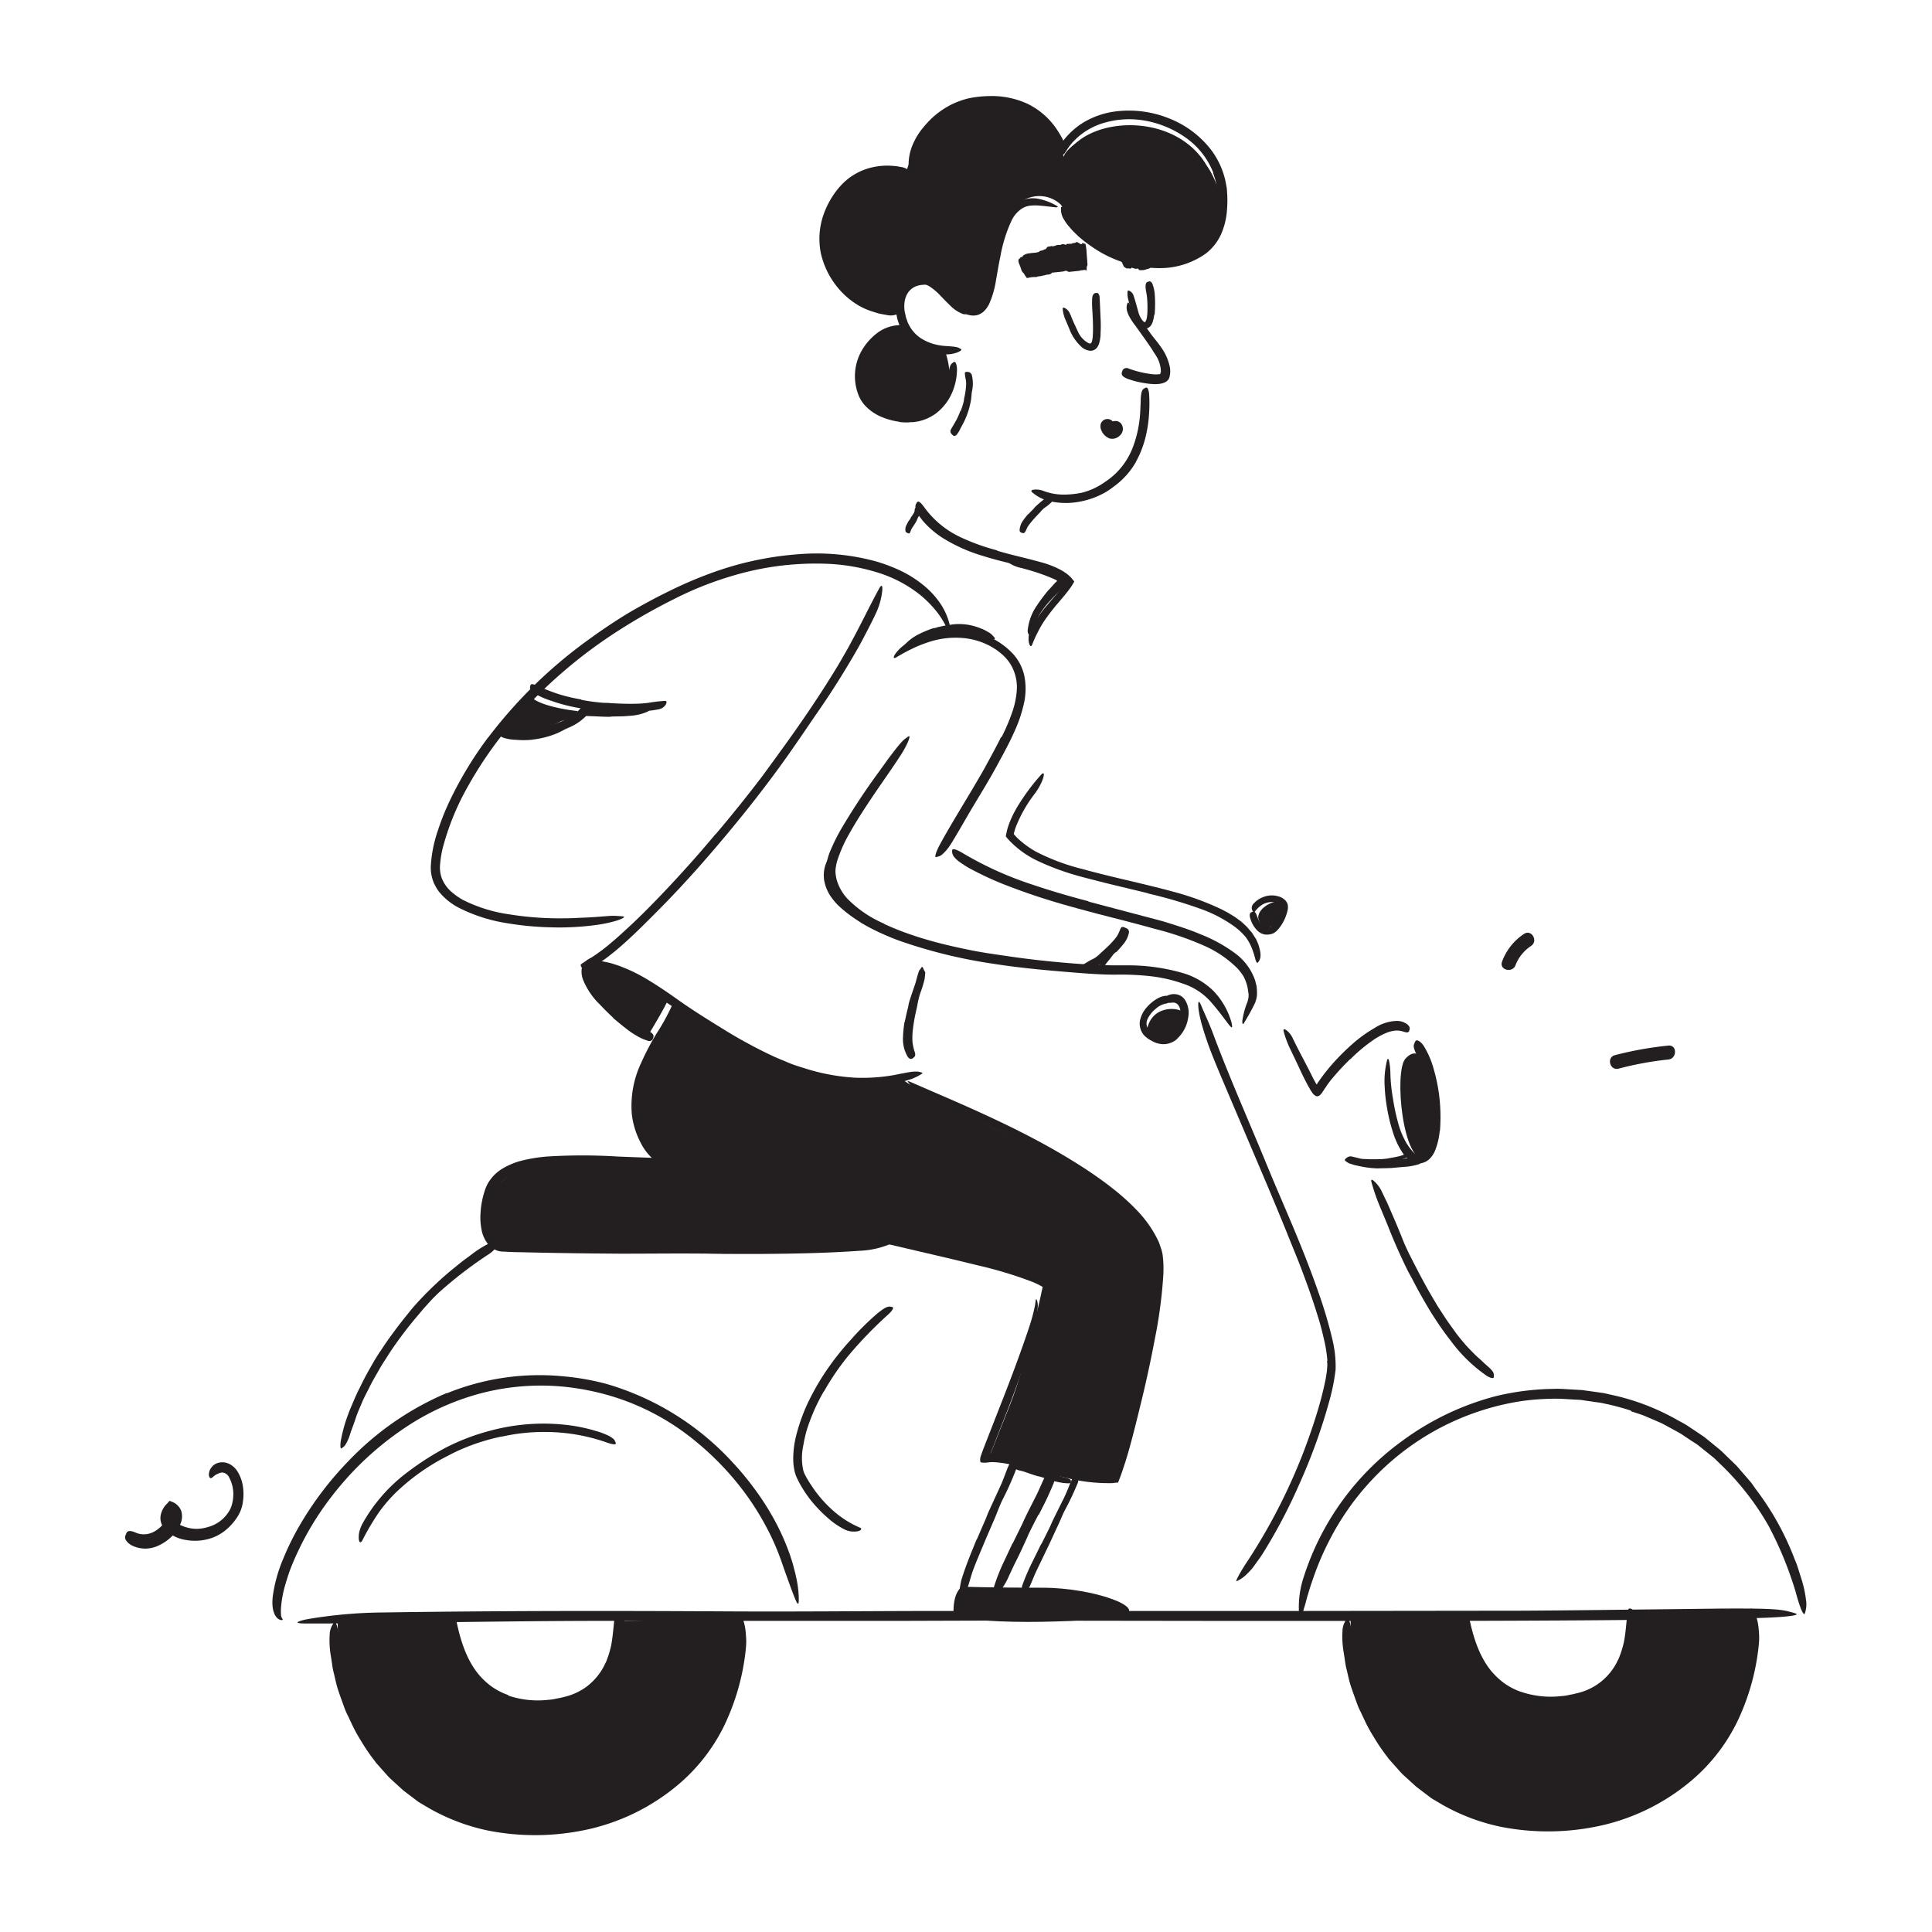 <svg xmlns="http://www.w3.org/2000/svg" width="520" height="520" viewBox="0 0 520 520"><defs><style>.cls-1{fill:#231f20;}</style></defs><title>Notioly New upgrade</title><g id="n.128_Delivery" data-name="n.128 Delivery"><path class="cls-1" d="M231.51,248.16a35.17,35.17,0,0,1-4.44-3.17c-.51-.43-1-.86-1.5-1.34a16.66,16.66,0,0,1-2.24-2.77,11.25,11.25,0,0,1-1.37-3.3,8.63,8.63,0,0,1-.16-3.16,8.36,8.36,0,0,1,1.44-3.72c.22-.35.32-.22.29.16a8.24,8.24,0,0,1-.39,1.67,8.83,8.83,0,0,0-.44,3.66,9.49,9.49,0,0,0,1.14,3.54,14.47,14.47,0,0,0,3,3.64,30.43,30.43,0,0,0,4.23,3.22c.92.6,1.88,1.14,2.85,1.67a47.79,47.79,0,0,0,4.52,2.14c1.19.5,2.39.89,3.61,1.29l.79.25c1,.32,1.3.49,1.43.81a1.2,1.2,0,0,1,.09.21c0,.22-.42.27-1.18.09a36.66,36.66,0,0,1-6.83-2.31,51.28,51.28,0,0,1-4.87-2.55Z"/><path class="cls-1" d="M371.33,312a20.45,20.45,0,0,0,2.06-.18l.74-.14c.89-.14,1.77-.31,2.64-.53a10.71,10.71,0,0,0,1.13-.38,8.19,8.19,0,0,1,1.43-.53c.32-.06.3.94-.26,1.18a13.16,13.16,0,0,1-3.09.88c-.64.1-1.28.31-1.92.42s-1.43.23-2.16.29c-.44,0-.89.05-1.33.08-.68,0-1.36,0-2-.06a11.84,11.84,0,0,1-1.57-.11l-.34-.07c-.42-.13-.54-.25-.54-.49a1,1,0,0,1,0-.17c0-.17.24-.26.53-.25.88,0,1.75.08,2.67.08.67,0,1.36,0,2.05-.05Z"/><path class="cls-1" d="M279.52,407.64c-.87,1.66-1.73,3.32-2.54,5-.3.62-.54,1.25-.83,1.87-1,2.17-2,4.37-3.13,6.55L271.64,424a19.14,19.14,0,0,1-2,3.62c-.27.35-.53.12-.65-.37a3.06,3.06,0,0,1,.22-1.92c1.17-2.47,2.22-5,3.47-7.53.77-1.5,1.35-3.15,2.06-4.73.79-1.74,1.63-3.45,2.48-5.15l1.58-3.12c.78-1.58,1.63-3.14,2.37-4.72.58-1.23,1-2.49,1.57-3.72.12-.27.22-.54.34-.81.47-1,.72-1.27,1.19-1.32a1.82,1.82,0,0,1,.32,0c.33,0,.39.54.17,1.34a35,35,0,0,1-1.14,3.56c-.47,1.17-1,2.34-1.52,3.49-.77,1.74-1.68,3.4-2.51,5.09Z"/><path class="cls-1" d="M282.21,398.17q-1.12-.37-2.28-.72c-.28-.08-.57-.11-.85-.2-1-.31-2-.64-3-1-.43-.15-.88-.28-1.33-.39a5.09,5.09,0,0,1-1.67-.61c-.32-.19.51-1.2,1.15-1.1a17.28,17.28,0,0,1,3.4.91,14.53,14.53,0,0,0,2.11.56l2.34.67,1.44.42c.73.21,1.44.51,2.17.73.55.18,1.14.25,1.69.45a2.75,2.75,0,0,1,.36.15c.43.22.53.37.51.68a1.27,1.27,0,0,1,0,.2c0,.21-.29.32-.65.32a14.38,14.38,0,0,1-3.14-.42c-.77-.14-1.52-.38-2.29-.6Z"/><path class="cls-1" d="M90.94,436.31c-.21.67-1.69,51.47,52,55.33,0,0,42.8,6,56.35-43.29V435.68l-32.66.63s1.3,8.68-3.89,16.09c-5.5,7.85-32.07,13.14-38.38-4.93,0,0-3.89-10.36-3.07-11.79Z"/><path class="cls-1" d="M363.57,435.31c-.21.67-1.69,51.47,52,55.33,0,0,42.8,6,56.35-43.29V434.68l-32.66.63s1.3,8.68-3.89,16.09c-5.5,7.85-32.07,13.15-38.38-4.93,0,0-3.89-10.36-3.07-11.79Z"/><path class="cls-1" d="M178.88,313.43s-35.25-2.53-41.42,2.5-7.55,7.45-6.1,13.26.62,6.92,13.89,7,71.22,3.85,91.32-2.31c0,0-41.85-11.34-52-16.45Z"/><path class="cls-1" d="M378.31,284.89c-3.2,3.41-.76,28.87,5.52,27,3.61-1.08,2.62-7.72,2.58-10.52C386.33,296,384.23,278.57,378.31,284.89Z"/><path class="cls-1" d="M174.79,278.09c-5.22-2.51-20.22-12.64-15.64-18.84,2.7-3.66,19.61,9.37,20.69,9.37C180.52,268.62,174.79,278.09,174.79,278.09Z"/><path class="cls-1" d="M134.88,195.62s6.9,3.46,16.21-1.56c0,0,3.17-.52,4.42-2.67,0,0-10.1-1-12.78-4A37.11,37.11,0,0,0,134.88,195.62Z"/><path class="cls-1" d="M308.89,276.38s-.84,3.15,3.76,3.15,6.49-5.72,5.81-7S310.65,270.22,308.89,276.38Z"/><path class="cls-1" d="M338.64,247s.91,4.39,3.66,2.21,4.47-6,2.64-6.55S338.67,244.14,338.64,247Z"/><path class="cls-1" d="M181.46,271.08s-3.74,9.28-5.8,12-11.53,21.16,7.56,32.9c0,0,31.22,13.79,65.05,19.39,0,0,27.22,4.35,32.58,10,0,0-4.23,20.69-9.07,32.9s-5.82,14.5-5.82,14.5,2.45-3.21,26.77,5.41c0,0,6.91,1.24,7.71-1.18s13.19-46.75,11.11-57.48c0,0,.55-15.24-29.79-29.12,0,0-35.94-16.45-40.12-20.9,0,0-23.24,5.5-40-8.4Z"/><path class="cls-1" d="M254.52,94.93c.15.63,2.32,6.46-.2,11s-10.38,10-18.28,3.18c0,0-8.68-3.59-1.58-15.77A15.29,15.29,0,0,1,243,88S243.85,94.28,254.52,94.93Z"/><path class="cls-1" d="M241.88,83.57s-8.84.86-16.58-9.27c0,0-8-13.67,2.14-24.38,6.26-6.63,16.38-2.84,16.38-2.84s.67-8,12.31-17.28c0,0,15.14-9.33,28.47,7.84l1.08,2.87.73,1.84c-.49-1.24,4-4.52,4.64-5,9-6.16,26.62-5,33.73,7.2,0,0,5.55,7.46,3.21,15s-6.28,10.28-14,11-23.81-6.44-28.39-15.4a8.45,8.45,0,0,0-8.68-1.9c-5.37,1.74-7.22,8.27-7.85,11.22s-2,16.29-4.32,17.9-4,4.29-14.23-6c0,0-5.07-1.85-6.94,2.29S241.88,83.57,241.88,83.57Z"/><path class="cls-1" d="M305.69,124.42a21,21,0,0,1-5.47,6.21l-1.2.9c-.41.28-.82.56-1.24.83a22.25,22.25,0,0,1-10,3,20.51,20.51,0,0,1-4.63-.33,11,11,0,0,1-5.34-2.53c-.47-.41-.15-.65.49-.71a4.54,4.54,0,0,1,1.14,0,5,5,0,0,1,1.37.33,15.51,15.51,0,0,0,5.12,1,23.92,23.92,0,0,0,5.35-.53,18.34,18.34,0,0,0,6.11-2.86,19.06,19.06,0,0,0,5.33-5.18,19.55,19.55,0,0,0,2.16-4.1,30.69,30.69,0,0,0,1.76-6.92c.26-1.85.3-3.68.38-5.54,0-.4,0-.81.05-1.22.14-1.52.43-2,1-2.27a2.58,2.58,0,0,1,.38-.18c.41-.11.71.55.83,1.68a38.65,38.65,0,0,1,0,5.16,34.39,34.39,0,0,1-.7,5.36,27.5,27.5,0,0,1-2.85,7.79Z"/><path class="cls-1" d="M312.45,100.21a8.11,8.11,0,0,0-1.27-4.41c-.3-.55-.69-1-1-1.59-1.24-1.91-2.64-3.8-4-5.73-.6-.86-1.3-1.68-1.84-2.62a8.51,8.51,0,0,1-.92-1.92,3.47,3.47,0,0,1,0-2.25c.19-.45.36-.26.55.12a13.12,13.12,0,0,0,.92,1.37c.53,1,1.43,1.93,2.16,3s1.61,2.11,2.39,3.25c.94,1.35,2.11,2.62,3.09,4.06a14.08,14.08,0,0,1,2.36,5.41,6.43,6.43,0,0,1,0,2l-.12.59a1.92,1.92,0,0,1-.24.57,2.4,2.4,0,0,1-.94.82,4.79,4.79,0,0,1-1.53.44,9.52,9.52,0,0,1-1.4.07,18.29,18.29,0,0,1-2.7-.29,22.6,22.6,0,0,1-4.06-1,6.08,6.08,0,0,1-.89-.35c-1.07-.54-1.25-1-1-1.72a4,4,0,0,1,.19-.48,1.25,1.25,0,0,1,1.56-.36A27.23,27.23,0,0,0,310,100.7a7.83,7.83,0,0,0,2.12,0l.16,0h0s0,0,0,0a2.59,2.59,0,0,0,.06-.45Z"/><path class="cls-1" d="M276.77,138.4c.47-.5,1-1,1.44-1.48.17-.18.31-.39.49-.57.65-.6,1.32-1.18,2-1.72a7.21,7.21,0,0,0,.86-.8,2.9,2.9,0,0,1,1.17-.93c.31-.11,1.05,1.41.71,1.8a10.68,10.68,0,0,1-2.17,1.89,6.88,6.88,0,0,0-1.28,1.25c-.46.47-.92.95-1.37,1.44-.28.3-.55.6-.81.92a17.54,17.54,0,0,0-1.14,1.47c-.27.4-.4.87-.63,1.28-.06.09-.1.18-.16.27-.24.31-.42.34-.8.2l-.26-.09a.7.7,0,0,1-.39-.73,5.15,5.15,0,0,1,1-2.6c.4-.56.84-1.1,1.28-1.63Z"/><path class="cls-1" d="M225,56.25l-.51,1.08c-.17.37-.28.74-.42,1.11l-.41,1.1-.27,1.15a14.23,14.23,0,0,0-.36,2.34,17,17,0,0,0,0,2.37,12.28,12.28,0,0,0,.24,1.72c.06.28.09.57.16.85l.24.84a18.79,18.79,0,0,0,1,2.9c.2.48.49.91.72,1.37l.37.68c.14.22.3.42.45.64a19.44,19.44,0,0,0,4.3,4.53,26.46,26.46,0,0,0,2.39,1.48l1.27.59.64.3.66.23,1.71.58c.58.16,1.17.26,1.76.41,1.16.32,2.36.46,3.56.78.74.19.63.55-.06.91a6.75,6.75,0,0,1-1.45.52,4.53,4.53,0,0,1-2.06.1l-2-.36c-.65-.13-1.29-.37-1.94-.56a19.37,19.37,0,0,1-3.73-1.59A21.4,21.4,0,0,1,225.15,77,22.18,22.18,0,0,1,220.9,68a19.74,19.74,0,0,1,.94-10.74A23.41,23.41,0,0,1,225,51.51a19,19,0,0,1,3.52-3.59A16.9,16.9,0,0,1,233,45.54a18,18,0,0,1,7.65-.86c.57,0,1.11.14,1.67.24a4.37,4.37,0,0,1,2.1.78,2.35,2.35,0,0,1,.72.92,2.3,2.3,0,0,1,.16.39c0,.19-.17.29-.57.37a5.1,5.1,0,0,1-1.72.07,24,24,0,0,0-6.21-.26,13.39,13.39,0,0,0-5.68,2,17.84,17.84,0,0,0-6,7.08Z"/><path class="cls-1" d="M242,113.51a18.39,18.39,0,0,1-4.81-1.33,12.64,12.64,0,0,1-4.22-2.88,8.92,8.92,0,0,1-2-3.23,13.87,13.87,0,0,1,1.28-12.23,16,16,0,0,1,3.71-4.1,10.59,10.59,0,0,1,6.61-2.24c.74,0,.62.35.07.77a19.3,19.3,0,0,1-2.52,1.45,15,15,0,0,0-2.64,1.57c-.43.27-.79.65-1.19,1s-.72.73-1.07,1.1a13.15,13.15,0,0,0-2.8,5.47,9,9,0,0,0-.26,1.88,10.84,10.84,0,0,0,.63,3.83l.33.92c.12.31.26.56.39.84,1.32,2.34,4.06,3.84,6.89,4.51a15.23,15.23,0,0,0,5.37.35,10.92,10.92,0,0,0,3.82-1.24,9.82,9.82,0,0,0,3-2.64,11.81,11.81,0,0,0,1.55-2.72,22.48,22.48,0,0,0,.93-3c.11-.45.18-.9.26-1.35s.15-.78.21-1.07a3.55,3.55,0,0,1,.24-.72,1.56,1.56,0,0,1,.64-.79,2.58,2.58,0,0,1,.37-.24c.38-.16.74.61.79,2a16.19,16.19,0,0,1-1.34,6.31,14.08,14.08,0,0,1-4.24,5.48,12.45,12.45,0,0,1-4.84,2.2l-1.3.21c-.44,0-.87,0-1.31.07a15.46,15.46,0,0,1-2.55-.12Z"/><path class="cls-1" d="M326.55,46.48a20.78,20.78,0,0,0-7.72-9.64A27.16,27.16,0,0,0,307,32.29a23.94,23.94,0,0,0-9.24.61,18.58,18.58,0,0,0-6.93,3.41,14.59,14.59,0,0,0-1.44,1.29l-.69.68-.62.75A14.73,14.73,0,0,0,287,40.61l-.28.4-.11.17-.06.08a1.19,1.19,0,0,1-.19.2,1.07,1.07,0,0,1-.33.19,1.12,1.12,0,0,1-1.34-.45,2,2,0,0,1-.12-.26.72.72,0,0,1,0-.09,1.76,1.76,0,0,1,0-.42v-.15c0-.4,0-.42,0-.55a24.32,24.32,0,0,0-2.08-3.7,19.89,19.89,0,0,0-2.81-3.2,17.64,17.64,0,0,0-7.47-4,22.92,22.92,0,0,0-7.35-.55,18.56,18.56,0,0,0-7.1,1.71,21.76,21.76,0,0,0-7.33,5.74,28.89,28.89,0,0,0-2.74,3.85c-.39.69-.78,1.38-1.12,2.09s-.72,1.41-1,2.14c-.76,1.82-1.06,1.5-1-.31a14.27,14.27,0,0,1,.73-3.65,18.37,18.37,0,0,1,2.52-4.69,28,28,0,0,1,3.58-3.89,23.35,23.35,0,0,1,4.4-3,22.7,22.7,0,0,1,5.06-1.84,30.65,30.65,0,0,1,5.26-.57,23.12,23.12,0,0,1,10.38,2.05,20,20,0,0,1,8,7c.41.62.8,1.25,1.16,1.9.19.32.34.66.52,1,.09.17.17.34.25.51l.27.56a2.65,2.65,0,0,1,.2,1c0,.14,0,.27,0,.38v.21h0c-.18,0-.45,0-.67,0a1.06,1.06,0,0,0-.49.07s0,0,0,0a.28.28,0,0,0-.09-.1c-.07-.07-.13-.08-.29-.21s-.28-.2-.42-.28l-.1-.06h0s0,0,0,0l0-.07.19-.27.36-.56a20.73,20.73,0,0,1,1.62-2.14A20.4,20.4,0,0,1,291,33.35,22.19,22.19,0,0,1,301,29.91a28.89,28.89,0,0,1,13.77,2,26.51,26.51,0,0,1,11.12,8.32A21.76,21.76,0,0,1,329.66,48c.2.7.29,1.42.44,2.13s.14,1.44.21,2.16a32.21,32.21,0,0,1-.07,4.28A19.28,19.28,0,0,1,328.67,63a13.65,13.65,0,0,1-4.09,5.22,21.38,21.38,0,0,1-12.26,3.95,32,32,0,0,1-18.64-5.9,36.54,36.54,0,0,1-3.44-2.68l-1.35-1.31c-.41-.41-.73-.82-1.05-1.18a11.75,11.75,0,0,1-1.39-1.89,5.08,5.08,0,0,1-.87-2.51,5.28,5.28,0,0,1,0-.86c.17-.69,1.6.94,4.17,3.6a35,35,0,0,0,14.09,8.79,26.29,26.29,0,0,0,8.28,1.3,22,22,0,0,0,4.13-.46c.69-.1,1.35-.35,2-.51a20.07,20.07,0,0,0,1.92-.74,12.52,12.52,0,0,0,4.68-3.5,13.33,13.33,0,0,0,2.44-5.39,23.91,23.91,0,0,0,.46-6.3,19.39,19.39,0,0,0-1.26-6.08Z"/><path class="cls-1" d="M252.52,75.85c2,1.67,3.46,3.52,5.09,5a6.15,6.15,0,0,0,2.32,1.55h.1l.22,0a3.68,3.68,0,0,1,.68.14,3.42,3.42,0,0,0,.65.16,2,2,0,0,0,1.11-.1c1-.38,1.73-1.89,2.24-3.38a64.55,64.55,0,0,0,2-8.67,66.06,66.06,0,0,1,2.16-8.94,21.32,21.32,0,0,1,1.7-3.83,9.54,9.54,0,0,1,2.91-3.16,7.92,7.92,0,0,1,5.38-1.18,15.26,15.26,0,0,1,5,1.77c1,.52.7.67-.24.57s-2.6-.34-4.4-.47a12.25,12.25,0,0,0-2.28.06,5.47,5.47,0,0,0-2,.7,8,8,0,0,0-2.91,3.32,39,39,0,0,0-3,9.66c-.44,2-.77,4.18-1.17,6.33a24.82,24.82,0,0,1-1.88,6.5,7.22,7.22,0,0,1-1.18,1.7,4.37,4.37,0,0,1-1.94,1.21,4.49,4.49,0,0,1-2.24,0,4.23,4.23,0,0,1-.51-.13l-.23-.07h-.21l-.31,0a2.07,2.07,0,0,1-.57-.14,9.67,9.67,0,0,1-3.27-2.22c-.89-.84-1.71-1.71-2.53-2.55a15.58,15.58,0,0,0-3.14-2.66,3.73,3.73,0,0,0-.8-.36,2.55,2.55,0,0,0-.81,0,6.35,6.35,0,0,0-1.9.38,4.85,4.85,0,0,0-2.18,1.74,6.1,6.1,0,0,0-.94,2.77,8.39,8.39,0,0,0,.23,3.06l.16.77.26.73.25.73c.11.24.24.46.35.69A9.39,9.39,0,0,0,247.8,91a12.91,12.91,0,0,0,4.3,1.79,15.6,15.6,0,0,0,2.05.31c2.58.18,3.4.23,4.07.62a3.28,3.28,0,0,1,.46.26c.36.25-.69,1-2.88,1.34a14.27,14.27,0,0,1-9.66-2.51,11.78,11.78,0,0,1-3.51-4.1,14.72,14.72,0,0,1-1-2.51c-.14-.42-.2-.86-.3-1.29a11,11,0,0,1-.24-1.34,10.09,10.09,0,0,1,.38-4.2,7.44,7.44,0,0,1,2.59-3.7,8.08,8.08,0,0,1,4.16-1.46c.18,0,.33,0,.55,0l.72.07a2.48,2.48,0,0,1,.65.15l.6.21c.35.17.67.36,1,.55l.85.6Z"/><path class="cls-1" d="M258.55,110.64a16.22,16.22,0,0,0,.81-2.5c.09-.31.09-.63.16-1a21.5,21.5,0,0,0,.51-3.39,7.57,7.57,0,0,0-.07-1.51,9.36,9.36,0,0,1-.27-1.89c0-.2.41-.3.85-.24a1.23,1.23,0,0,1,1,.73,9.38,9.38,0,0,1,.1,4.34c-.18.84-.16,1.73-.31,2.59a24.14,24.14,0,0,1-.68,2.79c-.2.56-.37,1.12-.61,1.67a11.26,11.26,0,0,1-.55,1.23c-.18.41-.41.81-.63,1.21s-.33.62-.49.94a5.32,5.32,0,0,1-.59,1c-.1.13-.18.28-.29.41-.49.42-.76.43-1.17,0a3.71,3.71,0,0,1-.27-.29,1,1,0,0,1-.14-1.09c.49-.87,1-1.7,1.55-2.69a17.59,17.59,0,0,0,1-2.33Z"/><path class="cls-1" d="M268.39,148.23c3.33,1,6.74,1.73,10.17,2.66,1.25.33,2.52.64,3.76,1.1a24.57,24.57,0,0,1,3.25,1.44,13.6,13.6,0,0,1,1.55,1,8,8,0,0,1,.72.61,6.12,6.12,0,0,1,.86.93l.43.52c0,.18-.21.38-.3.57a12,12,0,0,1-.71,1.12q-.51.7-1.05,1.38c-.71.9-1.45,1.76-2.18,2.62a55.28,55.28,0,0,0-3.65,4.69,27.42,27.42,0,0,0-1.88,3.21,33.46,33.46,0,0,0-1.52,3.35c-.28.72-.61.57-.83-.19a4.42,4.42,0,0,1-.16-1.56,5.18,5.18,0,0,1,.46-2.09,33.35,33.35,0,0,1,4.52-6.7c.84-1,1.71-2,2.56-3,.41-.49.84-1,1.24-1.47.2-.25.41-.5.59-.75l.47-.61.1-.12s.09-.09,0-.13l-.09-.14a2.63,2.63,0,0,0-.28-.24,8,8,0,0,0-1.83-1.15,26.54,26.54,0,0,0-4.37-1.54c-3.32-1-6.78-1.71-10.23-2.59-2.12-.53-4.23-1.12-6.33-1.8a43.28,43.28,0,0,1-9.17-4.1,24,24,0,0,1-6.05-5c-.36-.46-.72-.92-1.07-1.4-1.14-1.89-1.13-2.67-.76-3.31a2.46,2.46,0,0,1,.28-.43c.38-.36,1.05.27,1.88,1.43a25.31,25.31,0,0,0,9.93,8.13,56.86,56.86,0,0,0,9.67,3.46Z"/><path class="cls-1" d="M192.63,224.52q6.51-7.67,12.61-15.7c1.46-2,2.89-3.95,4.32-5.93,5.1-7,10-14.08,14.54-21.43q1.53-2.43,2.94-4.94c1-1.65,1.87-3.34,2.77-5,2.31-4.31,4.42-8.72,6.75-13,.73-1.34,1-1,.91.38a19.12,19.12,0,0,1-1.81,6.37c-1.07,2.28-2.24,4.5-3.41,6.73s-2.45,4.4-3.74,6.56c-2.58,4.33-5.29,8.58-8.18,12.74-3.44,5-6.92,10.22-10.57,15.22q-6,8.22-12.52,16.1c-2.66,3.24-5.38,6.42-8.13,9.57-4.18,4.77-8.53,9.42-13,13.88-3.46,3.47-6.86,6.87-10.64,10-.84.67-1.67,1.34-2.57,2a14.16,14.16,0,0,1-3.86,2.07,6.11,6.11,0,0,1-1.19.23,2.57,2.57,0,0,1-.88-.15,2.79,2.79,0,0,1-.64-.27c-.39-.42,1-.92,3.25-2.49a48.19,48.19,0,0,0,5.06-3.84c.83-.69,1.65-1.41,2.46-2.15s1.63-1.48,2.44-2.24c3.23-3,6.41-6.25,9.53-9.54,4.63-4.89,9.14-9.95,13.48-15.14Z"/><path class="cls-1" d="M209.78,287.67a108.5,108.5,0,0,1-13.72-7c-1.6-1-3.23-1.87-4.79-2.88-5.52-3.53-10.8-7.38-16.28-10.83a71.25,71.25,0,0,0-7.51-4.09c-.83-.35-1.66-.73-2.51-1l-1.27-.44c-.43-.1-.86-.22-1.28-.35a7.56,7.56,0,0,0-1.29-.31c-.43-.08-.87-.2-1.3-.25a13.73,13.73,0,0,0-2.64-.11c-1.09,0-1.06-.28-.12-.78a9.49,9.49,0,0,1,.87-.4,6.76,6.76,0,0,1,1.18-.3,9.81,9.81,0,0,1,3.11-.13,16.82,16.82,0,0,1,2.91.66l1.41.46c.47.17.91.36,1.37.54a41.36,41.36,0,0,1,5.23,2.53c3.33,1.92,6.47,4.07,9.57,6.27,3.71,2.63,7.71,5.12,11.64,7.54a127.42,127.42,0,0,0,13.32,7.28c1.4.68,2.85,1.23,4.28,1.84s2.91,1.11,4.4,1.54a54.44,54.44,0,0,0,13.8,2.6,49.43,49.43,0,0,0,10.68-.74c.77-.16,1.52-.33,2.3-.45,2.86-.6,3.86-.52,4.59-.29a3.52,3.52,0,0,1,.48.14c.18.09,0,.26-.5.55a15.71,15.71,0,0,1-2.31,1.12,42.61,42.61,0,0,1-4.88,1.3l-2.54.39-1.29.18-1.29.09c-.87.06-1.75.12-2.62.15l-2.64-.07a23.41,23.41,0,0,1-2.64-.18c-.87-.1-1.76-.15-2.63-.3a66.26,66.26,0,0,1-15.11-4.23Z"/><path class="cls-1" d="M165,273.89c-1.18-1.09-2.32-2.23-3.43-3.4-.41-.43-.85-.82-1.23-1.28a19.62,19.62,0,0,1-3.38-5.44,6,6,0,0,1-.38-3.1,3.51,3.51,0,0,1,1-1.89,4.17,4.17,0,0,1,1.69-1c.38-.13.5.32.46.87a3.38,3.38,0,0,1-.16.84,1.81,1.81,0,0,1-.3.7,2.29,2.29,0,0,0-.42,1.92,10,10,0,0,0,1.09,2.73,15.45,15.45,0,0,0,2.63,3.14c1.06,1.1,2.17,2.19,3.33,3.23.71.64,1.44,1.28,2.18,1.89,1.14.92,2.27,1.85,3.48,2.66.94.63,2,1.12,2.93,1.67.22.12.43.24.64.38.74.55.9.87.69,1.52a2.48,2.48,0,0,1-.15.41,1.11,1.11,0,0,1-1.4.34,12.71,12.71,0,0,1-2.87-1.28,22.21,22.21,0,0,1-2.67-1.79c-1.29-1-2.52-2-3.74-3.06Z"/><path class="cls-1" d="M269.57,198.41a50.35,50.35,0,0,0,2.78-6.48,22.43,22.43,0,0,0,1.35-6.69,12.15,12.15,0,0,0-.84-4.69,10.84,10.84,0,0,0-2.24-3.54,11.79,11.79,0,0,0-1.61-1.46c-.29-.22-.57-.47-.88-.67l-.93-.59a18.88,18.88,0,0,0-8.46-2.6,23.06,23.06,0,0,0-8,.88c-.82.24-1.63.53-2.44.83s-1.6.63-2.36,1-1.56.74-2.32,1.16-1.51.84-2.25,1.29c-.94.54-1,.16-.51-.69a10.15,10.15,0,0,1,3.63-3.24,27.73,27.73,0,0,1,10.72-3.28,21.21,21.21,0,0,1,11.19,1.84,20.33,20.33,0,0,1,5.76,4,12.89,12.89,0,0,1,3.51,6.27,17.92,17.92,0,0,1-.11,7.72,36.56,36.56,0,0,1-2.39,7.12c-1.22,2.8-2.66,5.48-4.1,8.12-2.11,4-4.55,8-6.86,11.83-1.81,3-3.47,6-5.28,9-.4.65-.76,1.31-1.21,1.95a11.62,11.62,0,0,1-2,2.37,3.55,3.55,0,0,1-.69.5,3.25,3.25,0,0,1-.64.22c-.18,0-.37.12-.49.12-.36.05-.07-1.16.86-3,2.93-5.42,6.4-10.95,9.71-16.58l1.83-3.13c.61-1.05,1.15-2.08,1.75-3.17,1.17-2.16,2.33-4.28,3.38-6.43Z"/><path class="cls-1" d="M238,248.69c7.52,3.49,15.77,5.58,24,7.2,3,.58,6.08,1,9.14,1.45q8.07,1.19,16.22,1.85,4.08.35,8.15.53c1.36,0,2.72.1,4.07.1s2.75,0,4.12,0a53.05,53.05,0,0,1,14.64,2.07,19.63,19.63,0,0,1,8.33,4.89,20.32,20.32,0,0,1,4.76,8.31c.45,1.93.11,1.73-.92.39s-2.76-3.77-4.93-6.17a17.06,17.06,0,0,0-7.23-4.58,39.24,39.24,0,0,0-8.84-2,71.35,71.35,0,0,0-9.28-.4c-3.28,0-6.44-.2-9.65-.45-7.64-.61-15.59-1.27-23.35-2.5a135.75,135.75,0,0,1-25.16-6.18,62.23,62.23,0,0,1-7.36-3.23,35.1,35.1,0,0,1-6.74-4.51,19,19,0,0,1-4-4.79,13.15,13.15,0,0,1-1.75-6.12,16.59,16.59,0,0,1,1.5-6.09,49.94,49.94,0,0,1,2.73-5.42,182.66,182.66,0,0,1,10.14-15.35l2.34-3.26c3-4,4-5.16,5-5.82.23-.14.47-.37.65-.45.58-.28-.09,1.84-2.09,5-3,4.61-6.29,9.11-9.36,13.83-1.55,2.35-3.05,4.74-4.42,7.18a38.4,38.4,0,0,0-3.36,7.48,13.19,13.19,0,0,0-.49,2.7,9.84,9.84,0,0,0,.38,2.59A12.79,12.79,0,0,0,228,241.8a30.82,30.82,0,0,0,10,6.82Z"/><path class="cls-1" d="M292.91,242.65l15.12,4c1.84.49,3.7.94,5.54,1.49,3.23,1,6.45,2,9.6,3.34a40.71,40.71,0,0,1,9,4.91,15.22,15.22,0,0,1,5.62,7.41l.39,1.48a12.81,12.81,0,0,1,.14,1.52l0,.76a5.69,5.69,0,0,1-.08.83,8.32,8.32,0,0,1-.43,1.52,54.21,54.21,0,0,1-2.76,5.05c-.51,1-.71.83-.67-.26a22.43,22.43,0,0,1,1.31-4.89,5.45,5.45,0,0,0,.36-2.32l-.2-1.26a5.53,5.53,0,0,0-.27-1.22,10.77,10.77,0,0,0-.94-2.31,14.1,14.1,0,0,0-1.53-2,29.32,29.32,0,0,0-9-6.15A81.4,81.4,0,0,0,310.8,250c-5-1.41-10.12-2.69-15.21-4-3.13-.83-6.26-1.67-9.38-2.56-4.72-1.36-9.42-2.89-14-4.64a85.74,85.74,0,0,1-10.37-4.62,24.87,24.87,0,0,1-2.18-1.24c-.66-.44-1.2-.8-1.64-1.13a6.66,6.66,0,0,1-1-.93,2.49,2.49,0,0,1-.74-1.44,2.77,2.77,0,0,1,0-.62c.11-.58,1.35-.13,3.19,1a93,93,0,0,0,18.51,8.31c4.9,1.66,9.92,3.12,15,4.45Z"/><path class="cls-1" d="M300.35,256.23c-.67.63-1.38,1.21-2.11,1.78-.25.21-.47.46-.75.66a19.88,19.88,0,0,1-3.1,1.8c-.47.23-.95.47-1.41.72s-.62.29-.94.41a2.62,2.62,0,0,1-1,.14c-.23,0-.27-.43-.21-.9s.19-1,.47-1.11c1-.51,1.9-1.22,3.05-1.7a7.68,7.68,0,0,0,1.78-1.41c.63-.55,1.25-1.13,1.88-1.72.38-.37.77-.73,1.12-1.13a15.9,15.9,0,0,0,1.54-1.85,12,12,0,0,0,.8-1.7c.06-.12.1-.26.17-.37.26-.43.5-.46,1.14-.18l.43.19a1.08,1.08,0,0,1,.66,1.08,6.89,6.89,0,0,1-1.6,3.27,27.23,27.23,0,0,1-1.83,2.06Z"/><path class="cls-1" d="M309,240.43c-4.86-1.21-9.78-2.32-14.67-3.6-1.78-.46-3.58-.9-5.35-1.44a67.83,67.83,0,0,1-9.21-3.46,25.83,25.83,0,0,1-8.13-5.73,12.34,12.34,0,0,1-.93-1.09l.28-1.42a22.14,22.14,0,0,1,.67-2.14,28.52,28.52,0,0,1,1.92-4,57.55,57.55,0,0,1,6.54-8.93c1.52-1.72.92,1.52-1.53,4.9a36.31,36.31,0,0,0-5.29,9.36c-.15.41-.23.83-.36,1.24l-.07.31c0,.12,0,0,0,.07a0,0,0,0,0,0,0l0,0,.19.22.43.49a10.11,10.11,0,0,0,.95.9,25.62,25.62,0,0,0,4.38,3.11,57.47,57.47,0,0,0,12.71,4.73c4.85,1.35,9.78,2.48,14.72,3.65,3,.73,6.08,1.46,9.1,2.29a74.6,74.6,0,0,1,13.41,4.85c.82.44,1.65.83,2.43,1.34.39.24.8.47,1.18.72l1.13.82.57.42.52.47,1,.94.93,1.08.47.54.38.61.68,1.06c.2.38.35.77.53,1.17,1.07,3,.68,4.12.28,4.76a2.67,2.67,0,0,1-.32.43c-.18.14-.38-.09-.56-.6s-.31-1.3-.67-2.25a13.76,13.76,0,0,0-2-4A17.3,17.3,0,0,0,332,249.2a35.94,35.94,0,0,0-8.62-4.49A124.21,124.21,0,0,0,309,240.48Z"/><path class="cls-1" d="M243.53,275c.25-1.3.55-2.58.87-3.85.11-.46.16-.94.29-1.4.48-1.61,1.05-3.18,1.58-4.76.23-.7.41-1.41.59-2.12.14-.44.27-.89.42-1.33l.13-.33a3.07,3.07,0,0,1,.24-.29,4.08,4.08,0,0,0,.39-.6s.06-.09.11,0,0,0,0,0,.05-.06.11-.07.08.09.12.16.17.35.28.61.17.27.24.42.07.15.13.23v.21l-.14,1.44a13.23,13.23,0,0,1-.34,1.38c-.26.91-.55,1.81-.89,2.7a23.73,23.73,0,0,0-.79,3.38c-.29,1.24-.57,2.48-.79,3.73-.13.77-.26,1.54-.34,2.31a18.8,18.8,0,0,0-.15,3.51,13.47,13.47,0,0,0,.53,2.57,5.52,5.52,0,0,1,.16.54c.14.68,0,.92-.44,1.26l-.33.23c-.38.21-.85,0-1.2-.5a9.42,9.42,0,0,1-1.26-5.36,31.43,31.43,0,0,1,.4-4Z"/><path class="cls-1" d="M223.43,331c-7.82-2-15.62-4.21-23.32-6.78-2.81-.94-5.62-1.89-8.37-3a61.39,61.39,0,0,1-13.92-7.48,22.69,22.69,0,0,1-3-2.73,14,14,0,0,1-2.35-3.38,21.92,21.92,0,0,1-2.41-7.69,27,27,0,0,1,2.5-13.85,68.5,68.5,0,0,1,4.13-7.88,58.93,58.93,0,0,0,4.17-7.56c.31-.8.47-1.14.67-1.09s.35.54.33,1.37c0,1.69-1,4.61-2.62,7.54-1.46,2.62-2.93,5.16-4.15,7.79a30.61,30.61,0,0,0-2.57,8.13,19.94,19.94,0,0,0,.44,8.28,21.27,21.27,0,0,0,1.53,3.94,13.35,13.35,0,0,0,2.38,3.38,32.52,32.52,0,0,0,8.72,6,100.36,100.36,0,0,0,10.11,4.32c7.55,2.83,15.35,5.08,23.18,7.17q7.25,1.9,14.53,3.65l22.09,5.21c5.7,1.35,11.31,2.56,16.89,4.24,1.23.37,2.44.75,3.67,1.21,4.52,1.71,5.89,3.15,6.13,4.39a1.94,1.94,0,0,1,0,.82c-.05.15-.18.16-.35.1s-.38-.23-.71-.43a22.37,22.37,0,0,0-3.24-1.65A111.08,111.08,0,0,0,263,340.53c-5.19-1.29-10.49-2.52-15.81-3.76-7.9-1.84-15.85-3.71-23.76-5.7Z"/><path class="cls-1" d="M313.14,342.67a126.42,126.42,0,0,1-2.25,17.39q-1.61,8.56-3.66,17c-1,4.11-2,8.22-3.12,12.29-.51,1.78-1,3.55-1.61,5.31-.28.89-.58,1.77-.91,2.66l-.41,1.06-.21.54c0,.12-.12.12-.22.13l-.29,0-1.16.14-.44,0-.37,0a45.48,45.48,0,0,1-11.19-1.35c-3.62-.79-7.17-1.76-10.72-2.64-1.77-.44-3.55-.86-5.32-1.19-.89-.15-1.77-.3-2.65-.38-.44-.06-.88-.07-1.31-.09h-.74l-1.09.13a2.53,2.53,0,0,1-.67,0h-.39l-.24-.06a2,2,0,0,1-.24-.05.76.76,0,0,1-.1-.3,3.06,3.06,0,0,1,.2-1.5l.31-.89.28-.76.45-1.17,1.8-4.61,3.59-9.17c1.52-3.91,3-7.85,4.41-11.8.71-2,1.41-3.95,2.05-5.93a47.14,47.14,0,0,0,1.63-6c.22-1.26.19-1.73.34-1.73s.42.63.44,1.78a38.35,38.35,0,0,1-2.1,11.07c-1.77,5.48-3.73,10.87-5.76,16.24l-3.15,8-1.56,4c-.18.48-.11.29-.14.36l0,.08c-.05.09,0,0,.08.05H267c.4,0,.78,0,1.16,0,.77.05,1.51.15,2.25.26,1.46.22,2.89.52,4.31.85,2.82.66,5.6,1.41,8.37,2.12,2.5.64,5,1.24,7.57,1.69a34.66,34.66,0,0,0,7.63.64l.72-.05.16,0h.08l0-.07.15-.43.32-.93c.41-1.24.78-2.5,1.15-3.77.74-2.54,1.43-5.09,2.1-7.64q2.21-8.4,4-16.92c1.21-5.68,2.28-11.38,3-17.11.23-1.76.43-3.53.55-5.29a36.76,36.76,0,0,0,.08-5.24c0-.43-.09-.84-.13-1.26a9.94,9.94,0,0,0-.28-1.2,16,16,0,0,0-.93-2.37c-.19-.39-.36-.78-.56-1.16l-.68-1.1a25.6,25.6,0,0,0-1.5-2.13,58.17,58.17,0,0,0-11.79-10.82,141.4,141.4,0,0,0-13.65-8.59c-7.29-4.05-14.69-7.55-22.17-11.05l-4.92-2.33c-6.12-3-7.95-4.3-9-5.44a8,8,0,0,1-.64-.79c-.16-.32.34-.11,1.45.38l5.16,2.24c13.53,5.84,27.93,12.18,41.21,20.87,2.45,1.62,4.88,3.31,7.21,5.16a59.94,59.94,0,0,1,6.66,6,31.33,31.33,0,0,1,5.36,7.48l.52,1.07.39,1.14c.13.38.28.74.38,1.15s.2.85.25,1.24a28.27,28.27,0,0,1,.19,4.65Z"/><path class="cls-1" d="M134.74,334.2a15.09,15.09,0,0,0,2.87.28l3.32.14c2.22.09,4.45.14,6.67.2l13.37.24,9.76,0c11.46.13,22.92.22,34.38.13,5.09-.05,10.2-.18,15.24-.38,6.46-.27,13-.61,19.34-1.1,1.88-.24,1.84.16.22,1a23.93,23.93,0,0,1-8.53,1.94c-6.65.47-13.28.68-19.92.78s-13.3.11-20,0c-8-.11-16.31,0-24.49,0-9-.06-18-.17-27-.4-1.39,0-2.76-.07-4.18-.15l-.53,0-.62-.07a5.54,5.54,0,0,1-1.18-.36,5.48,5.48,0,0,1-2-1.46,8.77,8.77,0,0,1-1.88-4.18,16.87,16.87,0,0,1-.24-4.36,23.1,23.1,0,0,1,1.28-6.4,12.45,12.45,0,0,1,.69-1.55,13.73,13.73,0,0,1,1-1.43,10.81,10.81,0,0,1,2.51-2.27,19.11,19.11,0,0,1,6-2.51,42.87,42.87,0,0,1,6.29-1,153.43,153.43,0,0,1,19.3,0l4.19.16,5.46.2a12.41,12.41,0,0,1,2.4.32,7.2,7.2,0,0,0,.84.11c.18.05.22.16.07.35a2,2,0,0,1-.36.36,4.15,4.15,0,0,1-.62.35,12.36,12.36,0,0,1-4.55.78c-5.82.11-11.64-.37-17.53-.42-2.94,0-5.88.05-8.78.32a32.85,32.85,0,0,0-8.35,1.72,11.07,11.07,0,0,0-4.71,3.17,13.1,13.1,0,0,0-.73,1.1,9.24,9.24,0,0,0-.55,1.3,20.82,20.82,0,0,0-.88,9.06,7.42,7.42,0,0,0,.81,2.55,3.1,3.1,0,0,0,1.62,1.39Z"/><path class="cls-1" d="M102.3,363.81c2-3.13,4.22-6.1,6.51-9,.85-1.05,1.68-2.11,2.56-3.14a93.35,93.35,0,0,1,10.26-9.92l2.48-2c.82-.66,1.69-1.26,2.53-1.89a28.64,28.64,0,0,1,7-4.1c.79-.31.89.17.51,1a7.47,7.47,0,0,1-2.45,2.71A112.23,112.23,0,0,0,119,347.11a39.36,39.36,0,0,0-3.5,3.46l-1.67,1.85-1.6,1.91a106.38,106.38,0,0,0-6.64,8.71c-.64.92-1.22,1.88-1.84,2.83s-1.22,1.89-1.76,2.88c-.84,1.48-1.73,2.94-2.48,4.48s-1.58,3-2.22,4.59c-.51,1.22-1.06,2.41-1.46,3.64s-.86,2.45-1.31,3.67c-.2.54-.34,1.08-.53,1.62a11.86,11.86,0,0,1-1,2.07,2.65,2.65,0,0,1-.8.81c-.12.07-.24.18-.33.22s-.22-.14-.23-.56a7.56,7.56,0,0,1,.16-1.84,41.16,41.16,0,0,1,2-7c.41-1.16.94-2.29,1.42-3.45s1-2.3,1.58-3.41c.82-1.68,1.66-3.35,2.61-5l1.39-2.44,1.49-2.38Z"/><path class="cls-1" d="M126.51,488.4a24.32,24.32,0,0,0,3.16.91c1.07.25,2.13.56,3.21.76l3.27.49c.55.08,1.09.18,1.64.24l1.65.09a60.24,60.24,0,0,0,13.28-.41,60.85,60.85,0,0,0,9.46-2.15,51.61,51.61,0,0,0,15.27-7.46,47.61,47.61,0,0,0,6.43-5.61,44.11,44.11,0,0,0,5.32-6.7,50.07,50.07,0,0,0,6.22-13.86,92.37,92.37,0,0,0,2.79-19.32c.14-2,.89-1.78,1.59,0a14.16,14.16,0,0,1,.88,3.69c.08.77.15,1.61.17,2.5s-.07,1.82-.17,2.79a62.25,62.25,0,0,1-5.71,20A48.7,48.7,0,0,1,182,480.79a56.88,56.88,0,0,1-22.72,11.35,65.7,65.7,0,0,1-27.81.58,54.35,54.35,0,0,1-16.06-6.08c-.93-.56-1.88-1.1-2.8-1.67L110,483l-1.31-1c-.42-.34-.81-.73-1.22-1.09l-2.41-2.2c-.79-.75-1.46-1.61-2.2-2.4l-1.08-1.22-.54-.6-.48-.66a50.53,50.53,0,0,1-3.64-5.36,40.58,40.58,0,0,1-2.4-4.38l-1.06-2.26a17.53,17.53,0,0,1-1-2.28c-.55-1.56-1.14-3.11-1.66-4.69s-.81-3.21-1.22-4.82A17.19,17.19,0,0,1,89.4,448l-.33-2.16a24.3,24.3,0,0,1-.34-5.78,5.37,5.37,0,0,1,.67-2.57,4.28,4.28,0,0,1,.5-.77c.59-.51,1.18,1.66,1.52,5.48A73,73,0,0,0,95.57,459a53.52,53.52,0,0,0,9.1,15.05c.74.81,1.46,1.65,2.21,2.45l2.44,2.21c.41.36.8.76,1.23,1.1l1.34,1c.89.64,1.75,1.34,2.67,1.94a51,51,0,0,0,5.8,3.18c1,.45,2,1,3,1.36l3.14,1.08Z"/><path class="cls-1" d="M120.29,375a66.1,66.1,0,0,1,31.35-4.56,68.16,68.16,0,0,1,11.44,2,74.16,74.16,0,0,1,34.19,21.26,76.41,76.41,0,0,1,5.75,6.94,70.83,70.83,0,0,1,4.9,7.53,62.67,62.67,0,0,1,4.75,10.49c.3.92.62,1.83.85,2.76s.52,1.86.7,2.81a29.6,29.6,0,0,1,.77,5.71c.08,2.4-.3,2.08-1.07.18s-2-5.31-3.4-9.3A65,65,0,0,0,206,410.52a72.23,72.23,0,0,0-6.1-9.49,78,78,0,0,0-16.21-15.83,65,65,0,0,0-25.47-11,63.68,63.68,0,0,0-30.48,1.28,68.19,68.19,0,0,0-17.28,7.84,83.21,83.21,0,0,0-21.21,19.47A79.06,79.06,0,0,0,78.32,421.9c-.58,1.49-1.06,3-1.5,4.52a29.48,29.48,0,0,0-1.16,6,13,13,0,0,0,0,2.5,2.41,2.41,0,0,0,.39.84c.1.19,0,.3-.28.3a2,2,0,0,1-1.35-.78c-1-1.18-1.28-3.28-1-5.63a39.3,39.3,0,0,1,2.8-10.08,72.21,72.21,0,0,1,4.69-9.45,89.7,89.7,0,0,1,13-17,79.23,79.23,0,0,1,26.36-18.2Z"/><path class="cls-1" d="M439,379.68a65.45,65.45,0,0,0-7.09-1.89,13.73,13.73,0,0,0-1.81-.33l-1.82-.26-1.82-.26a12.49,12.49,0,0,0-1.83-.2c-2.45-.1-4.91-.37-7.37-.25a64.92,64.92,0,0,0-7.36.56,68.35,68.35,0,0,0-10.49,2.38,69.53,69.53,0,0,0-31.62,20.49,66.45,66.45,0,0,0-5.24,6.71,69.81,69.81,0,0,0-4.38,7.25,77.62,77.62,0,0,0-4.38,9.92c-.6,1.7-1.19,3.41-1.69,5.15-.28.86-.5,1.74-.73,2.61-.11.44-.27.87-.39,1.3l-.36,1.31c-.61,2.18-.87,1.85-1-.15a25.73,25.73,0,0,1,1.35-9.79,72.46,72.46,0,0,1,26.55-36.49,73.66,73.66,0,0,1,25.22-12,69.91,69.91,0,0,1,15.31-1.92c1.29-.06,2.57,0,3.86.1l3.85.21,3.83.53,1.91.27c.63.11,1.25.28,1.88.42A62.34,62.34,0,0,1,451.13,382c1,.6,2.13,1.1,3.12,1.78l3,2c.49.34,1,.66,1.48,1l1.39,1.13,2.78,2.27c.9.79,1.73,1.65,2.59,2.48l1.29,1.24.64.63.58.67,2.34,2.7c.38.46.79.89,1.15,1.36l1,1.44a75.29,75.29,0,0,1,10.59,19.08l.46,1.11c.14.37.25.75.38,1.13.24.76.49,1.52.73,2.29a36.81,36.81,0,0,1,1,3.65c.2,1,.34,1.86.42,2.56a7.28,7.28,0,0,1-.06,2.89,5.54,5.54,0,0,1-.26.9c-.36.64-1.32-1.63-2.42-5.76A97.54,97.54,0,0,0,476,410.66,73,73,0,0,0,464,395l-2.65-2.57-2.88-2.31-1.44-1.16c-.5-.36-1-.69-1.53-1l-3.07-2.05c-1.06-.62-2.16-1.19-3.24-1.79l-1.62-.88c-.55-.29-1.13-.5-1.69-.76l-3.4-1.46c-1.15-.44-2.34-.78-3.5-1.18Z"/><path class="cls-1" d="M136.76,456.35a24.77,24.77,0,0,0,10.79,1.16,12.07,12.07,0,0,0,2-.28c.65-.15,1.32-.23,2-.43a16.69,16.69,0,0,0,6.3-2.81,16.48,16.48,0,0,0,4.55-5.25l.71-1.42c.21-.48.37-1,.56-1.49a27.54,27.54,0,0,0,.85-3.08c.5-2.71.62-5.46,1-8.22.15-.86.9-.74,1.59,0a4.87,4.87,0,0,1,.93,1.62,6.68,6.68,0,0,1,.27,1.09,5.54,5.54,0,0,1,0,1.22,30.83,30.83,0,0,1-2.06,8.91,19.21,19.21,0,0,1-5.41,7.68,22.7,22.7,0,0,1-4.8,3.14,22.44,22.44,0,0,1-5.41,1.73c-.51.09-1,.19-1.52.27l-1.52.14c-1,.12-2,.09-3,.11s-2-.09-3.06-.13c-.51,0-1-.15-1.52-.22a13.14,13.14,0,0,1-1.52-.29,21.35,21.35,0,0,1-7-2.9,20.69,20.69,0,0,1-4.35-3.73,22.16,22.16,0,0,1-1.73-2.26l-.79-1.18-.68-1.24a34,34,0,0,1-3.14-8.06c-.14-.61-.28-1.22-.39-1.85a7.29,7.29,0,0,1-.11-2.52,1.66,1.66,0,0,1,.69-1.15,3.87,3.87,0,0,1,.51-.35c.59-.24,1.16.66,1.46,2.25,1,4.71,2.51,9.49,5.42,13.3a19.61,19.61,0,0,0,3.76,3.69,17.8,17.8,0,0,0,4.7,2.44Z"/><path class="cls-1" d="M262.89,414.39l2.38-5.49c.29-.67.52-1.36.81-2l3.21-7c.46-1,.88-2.1,1.28-3.16.27-.67.5-1.37.79-2a11.45,11.45,0,0,1,1.09-1.95c.28-.39.63-.1.88.45a3.09,3.09,0,0,1,.19,2.14,81.85,81.85,0,0,1-3.6,8.11c-.82,1.59-1.41,3.35-2.11,5L265.43,414,264,417.4c-.71,1.73-1.45,3.46-2.09,5.2-.5,1.35-.84,2.73-1.27,4.09-.11.3-.19.59-.31.89-.44,1.08-.71,1.37-1.26,1.44a2.71,2.71,0,0,1-.37.05c-.39,0-.53-.58-.4-1.46.11-.64.22-1.29.36-1.94s.37-1.27.57-1.9c.41-1.27.88-2.53,1.36-3.8.72-1.87,1.5-3.73,2.25-5.6Z"/><path class="cls-1" d="M272.58,415.38l2.43-4.93c.29-.6.54-1.23.84-1.82,1-2.11,2.11-4.22,3.16-6.32.47-.94.87-1.91,1.31-2.85a27.37,27.37,0,0,1,1.82-3.58c.23-.35.46-.17.58.27a3.42,3.42,0,0,1-.12,1.89,55,55,0,0,1-3.35,7.44c-.77,1.45-1.37,3-2.06,4.58l-2.33,5-1.44,3.09c-.72,1.56-1.46,3.12-2.13,4.69-.51,1.23-.91,2.48-1.36,3.72-.1.27-.18.54-.3.81a2,2,0,0,1-.63,1,1,1,0,0,1-.75.2h-.34c-.28,0-.56-.65-.39-1.43a49.92,49.92,0,0,1,2.66-6.77q1.17-2.5,2.35-5Z"/><path class="cls-1" d="M280.26,415.64c.79-1.56,1.57-3.11,2.33-4.68.27-.58.5-1.17.78-1.74q1.47-3,3-6.05c.43-.9.82-1.82,1.2-2.74a21.35,21.35,0,0,1,1.62-3.46c.44-.67,1.44.91.87,2.24-1,2.37-2.07,4.72-3.31,7-.74,1.38-1.3,2.91-2,4.37s-1.47,3.19-2.22,4.79l-1.41,2.93c-.7,1.49-1.45,3-2.13,4.44-.55,1.15-1,2.32-1.5,3.47-.12.26-.21.51-.34.76-.47.93-.78,1.14-1.34,1.07a1.52,1.52,0,0,1-.38-.05c-.38-.11-.5-.65-.25-1.36a57.55,57.55,0,0,1,2.73-6.33l2.31-4.71Z"/><path class="cls-1" d="M259,427.06s-2.37,1-2.37,6.72c0,4,38.09,3,45.35,1.07s-7.37-7.51-21.3-7.51S259,427.06,259,427.06Z"/><path class="cls-1" d="M357.27,366.29a37.93,37.93,0,0,0-1-6.14c-.46-2.06-1-4.1-1.66-6.14-1.25-4.07-2.69-8.1-4.2-12.11-1.1-2.93-2.32-5.81-3.48-8.72-4.12-10.24-8.5-20.39-12.82-30.57-1.93-4.52-3.86-9.07-5.76-13.55-1.19-2.9-2.43-5.8-3.45-8.78-.51-1.49-1-3-1.43-4.52-.23-.76-.39-1.55-.57-2.32a23.37,23.37,0,0,1-.37-2.37c-.11-2.05.26-1.72.88-.18s1.95,4.25,3.19,7.59c4.43,11.85,9.65,23.53,14.53,35.44,2.93,7.13,6.21,14.45,9.15,21.78q2.43,6,4.6,12.2a119.31,119.31,0,0,1,3.72,12.56,30.68,30.68,0,0,1,.88,8.16,54.93,54.93,0,0,1-1.56,8,154,154,0,0,1-8.22,22.86A144.18,144.18,0,0,1,341.18,416c-.71,1.17-1.38,2.33-2.19,3.45s-1.37,1.91-1.9,2.62a19.49,19.49,0,0,1-1.51,1.61,9,9,0,0,1-2,1.52,6.17,6.17,0,0,1-.68.37c-.27.09-.13-.31.3-1.14s1.15-2.08,2.15-3.62a155.91,155.91,0,0,0,15.52-30.07c1.52-4,2.92-8.06,4.12-12.18.58-2.06,1.13-4.13,1.56-6.2.24-1,.4-2.07.55-3.09.08-.51.08-1,.13-1.47s0-1-.06-1.5Z"/><path class="cls-1" d="M363.4,285.07a65.77,65.77,0,0,0-5.24,5.7c-.3.37-.57.75-.85,1.13l-.39.58c0,.06-.21.28-.32.45l-.34.53c-.16.25-.33.48-.47.74l-.61.64-.52.23c-.43.05-.78-.22-1.2-.62a11.42,11.42,0,0,1-1.08-1.67c-.38-.66-.49-.88-.7-1.28-.77-1.44-1.47-2.92-2.15-4.4s-1.31-2.75-1.95-4.11a27.76,27.76,0,0,1-2.1-5.46c-.13-.6.23-.62.74-.26a5.59,5.59,0,0,1,1.66,2.05c1.66,3.49,3.58,6.88,5.3,10.39.2.41.41.82.64,1.22l.3.56a2.45,2.45,0,0,0,.26.37c.11,0,.16-.23.24-.34l.5-.72a51.27,51.27,0,0,1,5.19-6.27c1.15-1.21,2.36-2.36,3.61-3.47a36.69,36.69,0,0,1,6.2-4.46,11.48,11.48,0,0,1,5.91-1.82,5.11,5.11,0,0,1,1.49.25,6,6,0,0,1,1.08.54,3.74,3.74,0,0,1,.6.57,1.17,1.17,0,0,1,.18,1,2.76,2.76,0,0,1-.15.46.67.67,0,0,1-.7.26,2.06,2.06,0,0,1-.5-.11,3.42,3.42,0,0,1-.6-.18,5.64,5.64,0,0,0-1.91-.18,8.8,8.8,0,0,0-2,.46,19.27,19.27,0,0,0-4.2,2.28,43.55,43.55,0,0,0-5.84,4.94Z"/><path class="cls-1" d="M374.74,314.36c-1.07.05-2.16.07-3.25.09-.4,0-.79.05-1.19,0a24.14,24.14,0,0,1-4.23-.55c-.31-.05-.62-.14-.93-.2a7.43,7.43,0,0,1-.93-.23c-.39-.13-.78-.24-1.17-.39a5,5,0,0,1-1-.69c-.2-.17,0-.48.41-.75a1.65,1.65,0,0,1,1.25-.39c1.37.3,2.7.67,4.19,1a10.8,10.8,0,0,0,2.79.1c1,0,2.08-.06,3.14-.13.65,0,1.3-.09,2-.16,1-.09,2-.16,3-.29.77-.1,1.53-.32,2.35-.37.18,0,.36-.05.54-.05.68.14.88.39.93.86a1.87,1.87,0,0,1,0,.32c0,.34-.31.62-.73.81a15.62,15.62,0,0,1-3.94.72l-3.18.28Z"/><path class="cls-1" d="M387.5,304.42a19.06,19.06,0,0,1-1.22,5.19,7,7,0,0,1-1.73,2.52l-.72.49a8.33,8.33,0,0,1-.82.34,4.18,4.18,0,0,1-1.81.13,4.75,4.75,0,0,1-2.14-1.08,7.85,7.85,0,0,1-1.4-1.5,21.26,21.26,0,0,1-2.82-6,43.78,43.78,0,0,1-1.5-6.23,42.79,42.79,0,0,1-.64-5.62,23,23,0,0,1,.61-7.2c.2-.72.41-.56.56.1a16.69,16.69,0,0,1,.35,3.13,44.52,44.52,0,0,0,.7,7,55.27,55.27,0,0,0,1.49,6.91,20.76,20.76,0,0,0,1.57,4,14.34,14.34,0,0,0,2.31,3.39,2.56,2.56,0,0,0,1.43.85,1.82,1.82,0,0,0,1.4-.6,4.5,4.5,0,0,0,1-1.75,12.76,12.76,0,0,0,.56-2.21,30.68,30.68,0,0,0,.3-5.85,54.84,54.84,0,0,0-1.08-8.95,37.12,37.12,0,0,0-2.13-6.52c-.18-.46-.42-.88-.61-1.33-.74-1.64-.79-2.16-.44-2.89a3.43,3.43,0,0,1,.24-.51c.27-.51,1.26-.11,2.17,1.17a23.2,23.2,0,0,1,2.7,6.17,46,46,0,0,1,1.44,6.63,47.68,47.68,0,0,1,.29,10.22Z"/><path class="cls-1" d="M384.93,352.87c-1.68-2.79-3.28-5.61-4.75-8.49-.55-1.05-1.16-2.06-1.66-3.13q-2.73-5.61-5-11.4c-.7-1.7-1.41-3.4-2.11-5.09a53.67,53.67,0,0,1-2.29-6.64c-.19-.71.12-.72.65-.27a8.68,8.68,0,0,1,2,2.56c.52,1.07,1,2.13,1.55,3.21l1.41,3.26c.48,1.09.95,2.18,1.4,3.27s.92,2.2,1.35,3.32c.51,1.33,1.15,2.65,1.78,4l2,3.91c1.48,2.84,3,5.68,4.65,8.43.51.84,1,1.7,1.54,2.53l1.62,2.48c.83,1.25,1.73,2.44,2.59,3.66s1.85,2.35,2.8,3.49c.78.85,1.57,1.66,2.37,2.47s1.69,1.51,2.49,2.31c.36.34.73.66,1.11,1a8.37,8.37,0,0,1,1.37,1.43,1.73,1.73,0,0,1,.26,1.05,3.23,3.23,0,0,1,0,.46c-.06.22-.29.26-.67.17a4.41,4.41,0,0,1-1.48-.73,40.57,40.57,0,0,1-9.32-9.1c-1-1.27-2-2.64-2.94-4s-1.83-2.73-2.7-4.12Z"/><path class="cls-1" d="M316.75,279.71a5.77,5.77,0,0,1-3.31,1.33,6.26,6.26,0,0,1-3.31-.82,8.42,8.42,0,0,1-2-1.36,4.68,4.68,0,0,1-1.17-1.95,4.63,4.63,0,0,1-.13-2.24,7.69,7.69,0,0,1,1.88-3.61,10.79,10.79,0,0,1,2.7-2.24,5.8,5.8,0,0,1,2.24-.79,2.57,2.57,0,0,1,2.37,1c.31.48-.09.56-.6.6a2.7,2.7,0,0,0-.78.19c-.11,0-.25.12-.34.15a.59.59,0,0,1-.32.11,5.75,5.75,0,0,0-2.91,1.44,7.84,7.84,0,0,0-2.23,2.81,2.7,2.7,0,0,0-.12,1.95,3.43,3.43,0,0,0,1.26,1.6,6.55,6.55,0,0,0,2.22,1.12,3.36,3.36,0,0,0,2.29-.25,5.33,5.33,0,0,0,2.18-2.16,7.53,7.53,0,0,0,1-4.72,2.85,2.85,0,0,0-.68-1.51,1.79,1.79,0,0,0-1.18-.52h-.31l-.34.06a5.92,5.92,0,0,1-1,0,1.58,1.58,0,0,1-.67-.34c-.09-.08-.2-.14-.26-.21s-.1-.28,0-.51a1.79,1.79,0,0,1,.82-.79,4,4,0,0,1,2.38-.46,4.74,4.74,0,0,1,.71.15,7,7,0,0,1,.69.31,5.3,5.3,0,0,1,.6.46,4.29,4.29,0,0,1,.48.56,6.57,6.57,0,0,1,.9,4.77,9.69,9.69,0,0,1-3.12,5.87Z"/><path class="cls-1" d="M342.63,248.73a12.39,12.39,0,0,0,1.88-3.25,6.39,6.39,0,0,0,.28-1.24.74.74,0,0,0-.08-.61,1.67,1.67,0,0,0-.7-.54,4.45,4.45,0,0,0-2.27-.27,5.43,5.43,0,0,0-2.05.7,7.06,7.06,0,0,0-1.93,1.84c-.17.22-.51.08-.7-.33a1.57,1.57,0,0,1,.23-1.69,6.69,6.69,0,0,1,3-2,6.12,6.12,0,0,1,3.6-.13,4.18,4.18,0,0,1,2.15,1.22,6,6,0,0,1,.39.59,2.21,2.21,0,0,1,.2.75,3.91,3.91,0,0,1-.06,1.21,12.09,12.09,0,0,1-1.78,4.14,9.2,9.2,0,0,1-.88,1.12,4,4,0,0,1-1.26,1,4.58,4.58,0,0,1-2.29.27,3.83,3.83,0,0,1-2-1.1,7.45,7.45,0,0,1-1.72-2.85,5.49,5.49,0,0,1-.21-.69c-.19-.9.05-1.22.51-1.4a1.39,1.39,0,0,1,.32-.12c.37-.08.67.24.9.75.49,1.51,1.33,3.1,2.24,3.37a2,2,0,0,0,1.22,0l.18,0c.05,0,0,0,.06,0s.12-.08.19-.12a3.51,3.51,0,0,0,.53-.55Z"/><path class="cls-1" d="M131.43,198.46a126.8,126.8,0,0,1,26.73-26.12c3.68-2.68,7.45-5.23,11.35-7.57,3.47-2,7-3.93,10.59-5.67a111.6,111.6,0,0,1,11.06-4.76,86.62,86.62,0,0,1,23.48-5.15,60.55,60.55,0,0,1,21.27,1.95,45.72,45.72,0,0,1,6.45,2.45,30.74,30.74,0,0,1,5.89,3.68,22.94,22.94,0,0,1,4.79,5.09,17.79,17.79,0,0,1,2.72,6.44c.25,1.43.19,2.07,0,2s-.46-.69-.94-1.77A22.2,22.2,0,0,0,252.4,165a29.83,29.83,0,0,0-4.56-4.74,34.67,34.67,0,0,0-11.46-6.11,53.08,53.08,0,0,0-13-2.37,78.1,78.1,0,0,0-26.73,3.35,91.34,91.34,0,0,0-15.43,6.21,159.55,159.55,0,0,0-14.69,8.34,130.74,130.74,0,0,0-28,24.06,106.35,106.35,0,0,0-13,18.65,68.58,68.58,0,0,0-6.38,15.92,27.32,27.32,0,0,0-.68,4.16,8.44,8.44,0,0,0,.48,4,9.61,9.61,0,0,0,2.25,3.29,17.92,17.92,0,0,0,3.34,2.42,40.15,40.15,0,0,0,12.42,3.9,84.87,84.87,0,0,0,13,1.09c1.93,0,3.82,0,5.75-.13,3.6-.11,5.95-.34,7.61-.46a17.36,17.36,0,0,1,3.44,0c.37,0,.86.05,1.09.11.8.18-2,1.53-7.4,2.27a73.37,73.37,0,0,1-12.17.63,82.1,82.1,0,0,1-12.41-1.21,43.16,43.16,0,0,1-12.26-4,16.8,16.8,0,0,1-5.39-4.3,9.51,9.51,0,0,1-1-1.54l-.43-.83c-.12-.29-.22-.59-.32-.89a10.53,10.53,0,0,1-.52-3.64,35.55,35.55,0,0,1,1.9-9.63,67.25,67.25,0,0,1,3.61-8.87,101.2,101.2,0,0,1,9.92-16.21Z"/><path class="cls-1" d="M156.47,188.36a52.59,52.59,0,0,0,5.65.78c.69.07,1.39,0,2.08.1,2.46.15,4.93.24,7.41.16a29.86,29.86,0,0,0,3.27-.29,36.69,36.69,0,0,1,4.14-.47c.42,0,.49.41.21.92a2.75,2.75,0,0,1-1.72,1.3,26,26,0,0,1-4.37.55,38.15,38.15,0,0,1-4.41,0c-1.76-.1-3.58,0-5.38-.05-2-.09-4-.27-5.92-.55-1.21-.16-2.42-.38-3.61-.64a43.09,43.09,0,0,1-5.36-1.52,21.6,21.6,0,0,1-4-1.67,6,6,0,0,1-.83-.51,2.2,2.2,0,0,1-.87-1,1,1,0,0,1-.05-.78,1.91,1.91,0,0,1,.1-.34c.16-.31.73-.23,1.47.07,1.08.48,2.15.95,3.26,1.38a36.33,36.33,0,0,0,3.47,1.22,46.15,46.15,0,0,0,5.49,1.25Z"/><path class="cls-1" d="M144,196.24a26.89,26.89,0,0,0,3.78-.82c.45-.13.87-.36,1.33-.51a23.28,23.28,0,0,0,4.62-2.06,10.41,10.41,0,0,0,1.76-1.38c.69-.67,1.21-1.43,1.94-2,.23-.18.68.15,1,.69a1.69,1.69,0,0,1,0,1.81,14.06,14.06,0,0,1-5.26,3.83c-1.19.49-2.31,1.2-3.52,1.68a23.68,23.68,0,0,1-4.11,1.23,25.93,25.93,0,0,1-2.62.41,21.8,21.8,0,0,1-4,0,12.1,12.1,0,0,1-3.22-.49,6.81,6.81,0,0,1-.7-.28c-.81-.5-.92-.89-.62-1.53a2.84,2.84,0,0,1,.18-.39,1.35,1.35,0,0,1,1.31-.47c.75.13,1.46.19,2.19.32a21.07,21.07,0,0,0,2.31.17,19,19,0,0,0,3.71-.29Z"/><path class="cls-1" d="M221.73,374.5a51.72,51.72,0,0,0-4.6,10.45,35.44,35.44,0,0,0-.9,4,15.68,15.68,0,0,0,0,6.92,5.26,5.26,0,0,0,.28.73c.11.26.27.53.41.8.27.54.61,1.05.92,1.58.67,1,1.33,2.06,2.09,3a32.62,32.62,0,0,0,4.48,4.76,26.36,26.36,0,0,0,6.88,4.36c.77.28.64.7-.23,1a5.72,5.72,0,0,1-4.08-.62,20.1,20.1,0,0,1-3.8-2.6,34.91,34.91,0,0,1-3.28-3.15,31.3,31.3,0,0,1-5.18-7.46,14.21,14.21,0,0,1-.6-1.38,11.44,11.44,0,0,1-.37-1.48,15.93,15.93,0,0,1-.25-2.9,25.83,25.83,0,0,1,.66-5.59,48.88,48.88,0,0,1,4.25-11.29,66.14,66.14,0,0,1,3.75-6.35,73.17,73.17,0,0,1,6.89-8.74,71.5,71.5,0,0,1,6-6.06c.47-.42.92-.84,1.42-1.22,1.83-1.47,2.6-1.69,3.3-1.55a2.71,2.71,0,0,1,.47.11c.4.19-.13,1.06-1.38,2.16a109.32,109.32,0,0,0-10.59,11,67.4,67.4,0,0,0-6.5,9.54Z"/><path class="cls-1" d="M296.23,89.9a10.8,10.8,0,0,1-.37,2.44,4.92,4.92,0,0,1-.29.72,3,3,0,0,1-.57.78,2.15,2.15,0,0,1-1.75.55,4.19,4.19,0,0,1-2-.87,12.56,12.56,0,0,1-3.41-4.93c-.33-.79-.66-1.58-1-2.36a9.66,9.66,0,0,1-.82-3.13c0-.34.25-.36.62-.17a2.76,2.76,0,0,1,1.14,1.1c.49.94.81,1.93,1.25,2.86s.85,1.87,1.3,2.79a6.38,6.38,0,0,0,2.42,2.54,1.76,1.76,0,0,0,.55.24.4.4,0,0,0,.37-.12,1.3,1.3,0,0,0,.26-.6,6.59,6.59,0,0,0,.17-1c.07-.84.09-1.75.08-2.63,0-1.34-.07-2.71-.14-4.1a26.85,26.85,0,0,1-.1-3.24c0-.24,0-.48.06-.72a1.55,1.55,0,0,1,.35-.91,1,1,0,0,1,.6-.29c.11,0,.22,0,.33,0,.34,0,.57.42.67,1,.11,1.81.17,3.56.26,5.51.08,1.44.1,3,0,4.5Z"/><path class="cls-1" d="M310.66,84.69a9.83,9.83,0,0,1-.43,2,3.05,3.05,0,0,1-.65,1.14,2,2,0,0,1-1.6.62,2.54,2.54,0,0,1-1.75-.94,8.83,8.83,0,0,1-1.16-2.23c-.28-.74-.51-1.49-.72-2.23s-.43-1.31-.57-2a6.74,6.74,0,0,1-.29-2.66c.05-.29.35-.23.69,0a2,2,0,0,1,.86,1c.54,1.55.95,3.18,1.41,4.8a6,6,0,0,0,.59,1.38,5.25,5.25,0,0,0,.76,1c.05,0,.07.07.14.08a.58.58,0,0,0,.17.05c.06,0,0,0,.14-.06a2.92,2.92,0,0,0,.45-1.29,14.2,14.2,0,0,0,.14-2.09,29.88,29.88,0,0,0-.12-3.27c-.08-.84-.3-1.67-.38-2.53a3.66,3.66,0,0,1,0-.57,1.37,1.37,0,0,1,.2-.77,1,1,0,0,1,.53-.31,1.92,1.92,0,0,1,.3-.08.55.55,0,0,1,.44.17,1.31,1.31,0,0,1,.39.56,10.3,10.3,0,0,1,.55,2.22c.08.76.12,1.56.14,2.36a33.34,33.34,0,0,1-.13,3.7Z"/><path class="cls-1" d="M274.17,70.69c-.12-.66-.05-.93.13-1s.18-.19.27-.28.13-.19.22-.19c.27,0,.45-.19.63-.45a2.91,2.91,0,0,1,1.48-.56c.64-.1,1.26-.16,1.37-.17.34,0,1.36-.14,1.48-.37s1-.22,1.17-.45a.26.26,0,0,1,.26-.08c.4,0,.63-.79,1-.77a2.78,2.78,0,0,0,.71-.12c.06,0,.11-.07.17,0,.65.16,1.19-.33,1.81-.33h.38c.08,0,.17,0,.24,0,.38-.35.84-.17,1.29-.06.06,0,.13.09.18,0,.25-.43.62-.1.91-.25a.65.65,0,0,1,.31,0c.08,0,.17.07.24,0,.32-.25.69-.15,1-.28,0,0,0,0,.06,0,.32-.42.75,0,1.16.24.25.16.49.28.67-.1,0-.07.08-.13.13-.08.26.24.48.18.72.24,0,0,0,0,0,.06a16.32,16.32,0,0,1,.27,1.69c0,.29.28,3.8.26,3.91a1.53,1.53,0,0,1-.06.25c-.09.1-.15.31-.15.91,0,.31-.05.4-.1.35-.47-.33-.85,0-1.29-.06-.19,0-.35.11-.53.14l-2.72.29a.7.7,0,0,1-.51-.14.64.64,0,0,0-.47-.13c-.26,0-.5.14-.76.18l-1.08.12-1.82.18s-.05,0-.07,0c-.25.58-1.4.53-1.47.56a5.26,5.26,0,0,1-.95.23,4.24,4.24,0,0,1-.94.19,2,2,0,0,0-.8.2s-.07,0-.12,0a8.36,8.36,0,0,0-2.4.29c-.05,0-.13-.08-.25-.27s-.19-.25-.3-.43-.27-.47-.37-.6a1.3,1.3,0,0,0-.26-.23,3.14,3.14,0,0,1-.4-.75C274.81,72.2,274.31,71,274.17,70.69Z"/><path class="cls-1" d="M296.18,115a4,4,0,0,0,2.42,3,2.87,2.87,0,0,0,2.84-.81,2.35,2.35,0,0,0,.22-3.28c-1-1-2.39-.58-3.4.1a1.88,1.88,0,0,0,1.89,3.24,3.37,3.37,0,0,1,.35-.22l.15-.08c.2-.13-.24.09-.26.1.35-.11-.17,0-.23,0a1.79,1.79,0,0,1-1.52-1.06,1.59,1.59,0,0,1-.09-1c-.06.24.25-.51.12-.27s.18-.21.17-.2a.77.77,0,0,0-.16.15c.06-.13.47-.28.18-.15s.53-.17.21-.1.59,0,.24,0c0,0,.56.11.34,0s.31.14.29.13c-.32-.18.29.26.11.1s.18.34,0,0l-.1-.17c-.07-.12,0-.21,0,0s0,0,0-.07-.07-.22-.1-.34a1.88,1.88,0,0,0-3.62,1Z"/><path class="cls-1" d="M300.44,67.43c-.19-.65-.17-.91-.05-.93s.1-.16.15-.24.07-.16.14-.15.3-.12.41-.35.58-.3,1-.3a5.33,5.33,0,0,1,.87.11c.2,0,.79.17.87,0s.55,0,.67-.17.1-.05.14,0c.2.14.45-.65.63-.53s.24,0,.35,0,.05,0,.08,0c.26.31.57-.07.8.11l.15.12s.05.09.09,0c.18-.25.34,0,.47.26,0,0,0,.11.06,0,.13-.36.23,0,.33,0s.06,0,.09.05.05.11.08.07c.12-.2.21,0,.31,0a0,0,0,0,0,0,0c.1-.3.19.13.32.44s.17.38.19.16c0,0,0-.06,0,0a1.48,1.48,0,0,0,.27.49l0,.07s.23,1,.28,1.23.5,2.75.49,2.87a1.18,1.18,0,0,1,0,.22,2.19,2.19,0,0,0,0,.82c0,.26,0,.37-.05.36s-.3.12-.44.19a.82.82,0,0,1-.43.09c-.13,0-.24.1-.35.14a4.58,4.58,0,0,1-1.65.14c-.09,0-.18-.06-.25-.21s-.14-.19-.22-.2-.27.06-.39.06a1.49,1.49,0,0,1-.52-.08l-.78-.24s0,0,0,0a.38.38,0,0,1-.61.2.56.56,0,0,1-.34,0c-.09,0-.19.08-.29,0s-.14,0-.21,0,0,0,0,0a1.17,1.17,0,0,0-.57-.38s-.05-.11-.15-.32l-.22-.48-.3-.65c-.09-.16-.11-.17-.18-.28s-.22-.44-.38-.79Z"/><path class="cls-1" d="M46.93,408.72a1.43,1.43,0,0,0,.48.91,4.92,4.92,0,0,0,1.5,1,10.19,10.19,0,0,0,4.12.86,11.35,11.35,0,0,0,3.12-.54,9.43,9.43,0,0,0,4.63-3,10,10,0,0,0,.85-1.17,5.84,5.84,0,0,0,.6-1.23,9.61,9.61,0,0,0,.55-2.86,9.36,9.36,0,0,0-1.09-5,2.27,2.27,0,0,0-2-1.37,5,5,0,0,0-2.54,1.35c-.53.44-.95,0-.93-.88a3.08,3.08,0,0,1,.53-1.6,3.39,3.39,0,0,1,2.09-1.49,4.2,4.2,0,0,1,3,.38,5.61,5.61,0,0,1,2,1.83A10.48,10.48,0,0,1,65.37,400a13.7,13.7,0,0,1,0,4.24,9.67,9.67,0,0,1-1.53,4.11,15,15,0,0,1-3.48,3.78,12.25,12.25,0,0,1-4.69,2.2,13.9,13.9,0,0,1-5.6.16,10.36,10.36,0,0,1-5.29-2.43,5.3,5.3,0,0,1-1.21-1.69,4.21,4.21,0,0,1-.37-2.19,5.82,5.82,0,0,1,1.8-3.51l.06-.07.59-.66.9.38a4.15,4.15,0,0,1,2.25,2.42,5,5,0,0,1-.11,3.1,10.38,10.38,0,0,1-3.11,4.28,12.18,12.18,0,0,1-3.5,2.12,8.19,8.19,0,0,1-4.3.46,7.34,7.34,0,0,1-1.89-.56,4.27,4.27,0,0,1-2-1.6,1.47,1.47,0,0,1-.06-1.42,4.24,4.24,0,0,1,.28-.65c.45-.64,1.4-.4,2.45.05a5.28,5.28,0,0,0,2.28.44,5.68,5.68,0,0,0,2.15-.48,7.77,7.77,0,0,0,3.52-3.15,2.81,2.81,0,0,0,.39-1.24s0,0,.12-.06l.07,0s0,0,0,0-.11.09-.07.06,0,0,0,0-.1-.06-.13-.12l3-.56a4.9,4.9,0,0,0-.74.83,1.42,1.42,0,0,0-.18.44Z"/><path class="cls-1" d="M326.63,436.27,265,436.19l-22.49.07-79.26,0c-11.72,0-23.51.12-35.14.26-14.94.18-30,.46-44.86.45-1.16,0-2,0-2.43-.06s-.71-.07-.76-.28a3.92,3.92,0,0,1,.77-.36,17.59,17.59,0,0,1,2.28-.53A126.45,126.45,0,0,1,102.9,434c30.53-.46,61-.48,91.8-.3,18.41.12,37.56-.08,56.39-.11l62.11,0h38.22l57.83-.07c14.88-.07,29.48-.3,44.19-.45l9.68-.12c12.11-.07,16,.1,18.57.86a15.18,15.18,0,0,1,1.72.5c1.16.53-3.77,1.07-12.64,1.24-26.31.53-54,.66-81.91.72l-62.21,0Z"/><path class="cls-1" d="M244.42,140.43c.21-.28.43-.57.62-.88.08-.11.1-.24.17-.35A11.1,11.1,0,0,0,246,138a2,2,0,0,0,.18-.58c0-.26,0-.53.23-.74s1.61.4,1.56.75a3.26,3.26,0,0,1-.73,1.59,4.38,4.38,0,0,0-.46,1c-.18.35-.38.68-.58,1s-.25.39-.38.59a8.42,8.42,0,0,0-.56.9c-.11.25-.17.52-.3.76a1.11,1.11,0,0,1-.07.16c-.13.18-.26.19-.58.05l-.21-.09a.66.66,0,0,1-.4-.5,4.54,4.54,0,0,1,0-.82,2.71,2.71,0,0,1,.25-.69c.15-.32.33-.63.49-1Z"/><path class="cls-1" d="M399.14,487.4a24.78,24.78,0,0,0,3.16.91c1.07.25,2.13.56,3.21.76l3.27.49c.55.08,1.09.18,1.64.24l1.66.09a60.27,60.27,0,0,0,13.28-.41,61,61,0,0,0,9.45-2.15,51.61,51.61,0,0,0,15.27-7.46,47,47,0,0,0,6.43-5.61,43.5,43.5,0,0,0,5.32-6.7,50.07,50.07,0,0,0,6.22-13.86,92.37,92.37,0,0,0,2.79-19.32c.14-2,.89-1.78,1.59,0a14.16,14.16,0,0,1,.88,3.69c.09.77.15,1.61.17,2.5s-.07,1.82-.17,2.79a62.18,62.18,0,0,1-5.71,20,48.74,48.74,0,0,1-13,16.43,57,57,0,0,1-22.72,11.34,65.7,65.7,0,0,1-27.81.58,54.08,54.08,0,0,1-16.06-6.08c-.93-.56-1.87-1.1-2.8-1.67l-2.63-2-1.31-1c-.42-.34-.81-.73-1.22-1.09l-2.41-2.2c-.79-.75-1.46-1.61-2.2-2.4l-1.08-1.22-.54-.6-.48-.66a50.53,50.53,0,0,1-3.64-5.36,40.58,40.58,0,0,1-2.4-4.38l-1.06-2.26a17.53,17.53,0,0,1-1-2.28c-.55-1.56-1.14-3.11-1.66-4.69s-.81-3.21-1.22-4.82A19.51,19.51,0,0,1,362,447l-.33-2.17a24.3,24.3,0,0,1-.34-5.78,5.37,5.37,0,0,1,.67-2.57,3.8,3.8,0,0,1,.51-.77c.58-.51,1.17,1.66,1.51,5.49A72.58,72.58,0,0,0,368.21,458,53.26,53.26,0,0,0,377.3,473c.74.81,1.46,1.65,2.21,2.45L382,477.7c.42.36.8.76,1.24,1.1l1.33,1c.89.65,1.75,1.34,2.67,1.94a51,51,0,0,0,5.8,3.18c1,.45,2,1,3,1.36l3.14,1.08Z"/><path class="cls-1" d="M409.39,455.35a24.77,24.77,0,0,0,10.79,1.16,12.07,12.07,0,0,0,2-.28c.65-.15,1.33-.23,1.95-.43A16,16,0,0,0,435,447.74l.71-1.42c.21-.48.37-1,.56-1.49a27.54,27.54,0,0,0,.85-3.08c.5-2.71.62-5.46,1-8.22.15-.86.9-.74,1.6,0a5,5,0,0,1,.92,1.62,7,7,0,0,1,.27,1.09,6.21,6.21,0,0,1,0,1.22,31.18,31.18,0,0,1-2.07,8.91,19.21,19.21,0,0,1-5.41,7.68,22.89,22.89,0,0,1-4.79,3.14,22.65,22.65,0,0,1-5.42,1.73c-.51.09-1,.19-1.52.27l-1.52.14c-1,.12-2,.09-3,.11s-2-.09-3.06-.13c-.51,0-1-.15-1.52-.22a12.58,12.58,0,0,1-1.51-.29,21.1,21.1,0,0,1-7-2.9,20.4,20.4,0,0,1-4.35-3.73A23.7,23.7,0,0,1,398,450l-.79-1.18-.68-1.24a34.49,34.49,0,0,1-3.14-8c-.14-.62-.27-1.23-.39-1.86a7.29,7.29,0,0,1-.11-2.52,1.64,1.64,0,0,1,.7-1.15,2.89,2.89,0,0,1,.51-.35c.58-.24,1.15.66,1.45,2.26,1,4.7,2.51,9.48,5.42,13.29a19.61,19.61,0,0,0,3.76,3.69,17.8,17.8,0,0,0,4.7,2.44Z"/><path class="cls-1" d="M297.5,257.74c.29-.32.59-.64.85-1,.11-.12.17-.26.27-.38a10.49,10.49,0,0,0,1-1.32,3.23,3.23,0,0,0,.31-.65,2.39,2.39,0,0,1,.33-.85c.13-.16,1,.35.91.75a4.76,4.76,0,0,1-1,1.81,12.4,12.4,0,0,0-.68,1c-.26.36-.53.72-.81,1.06s-.35.43-.52.64a11.56,11.56,0,0,0-.76,1,5.59,5.59,0,0,0-.42.85,1.63,1.63,0,0,1-.09.19c-.13.22-.25.24-.57.07l-.22-.11a.53.53,0,0,1-.31-.56,4,4,0,0,1,.84-1.55c.27-.35.57-.67.84-1Z"/><path class="cls-1" d="M251.47,169.08l1-.3,1.07-.23c.7-.17,1.43-.26,2.15-.37a11.76,11.76,0,0,1,1.58-.19,14.94,14.94,0,0,1,5.59.74,8.38,8.38,0,0,1,1.18.44,9.08,9.08,0,0,1,1.15.5c.46.28.95.53,1.4.83a7.23,7.23,0,0,1,1.12,1.16c.21.27-.16.54-.67.68a1.82,1.82,0,0,1-1.54-.12,15.89,15.89,0,0,0-5-2.16,5.73,5.73,0,0,0-1.76-.18c-.59,0-1.2.09-1.8.13s-1.32.19-2,.27-1.31.29-2,.46-1.61.47-2.39.79a23.63,23.63,0,0,0-3.46,1.6c-.86.49-1.62,1.1-2.41,1.65-.18.12-.34.25-.53.36-.65.45-.93.5-1.31.3a1.19,1.19,0,0,1-.25-.13c-.24-.17-.13-.56.27-1.06a13.26,13.26,0,0,1,4.49-3.58,27.9,27.9,0,0,1,4-1.64Z"/><path class="cls-1" d="M282.29,158.76l1.52-1.69c.12-.14.26-.27.37-.39l.09-.09.05,0c.05-.05.15-.11.15-.2a.2.2,0,0,0,0-.11.51.51,0,0,0-.18-.14l-.53-.26a52.51,52.51,0,0,0-6-2.2c-.93-.29-1.88-.54-2.82-.8a9.11,9.11,0,0,1-3.59-1.52c-.33-.29,0-.68.57-1a2.31,2.31,0,0,1,1.81-.3c2.21.76,4.67,1.35,7.07,2.3.72.28,1.48.51,2.25.75q.58.18,1.17.39l.6.24c.22.09.34.16.65.31a3,3,0,0,1,1.7,1.93,2,2,0,0,1-.32,1.2,7.68,7.68,0,0,1-.79,1c-.4.46-.83.84-1.23,1.25-.75.74-1.49,1.48-2.19,2.25a24.65,24.65,0,0,0-2.85,3.72,14.1,14.1,0,0,0-1.36,3.25l-.18.73c-.21.91-.38,1.17-.82,1.34-.09,0-.19.09-.28.11s-.28-.06-.39-.27a1.7,1.7,0,0,1-.15-.92,14.18,14.18,0,0,1,2.5-6.71,45.23,45.23,0,0,1,3.2-4.24Z"/><path class="cls-1" d="M167.77,192.79l-2.84.06c-.34,0-.68.08-1,.08-1.22,0-2.45-.07-3.68-.13l-1.65-.06a8.33,8.33,0,0,1-1.1-.07,2.18,2.18,0,0,1-1.21-.57c-.3-.34.21-.48.56-.75s.57-.69.88-.67c.54,0,1.2,0,1.85,0a16,16,0,0,1,2,.2,13.53,13.53,0,0,0,2.54-.07l2.81-.11,1.73-.09c.88-.06,1.76-.12,2.63-.23.67-.08,1.32-.27,2-.39.15,0,.29-.07.44-.09.55-.06.75.05.91.51a1.6,1.6,0,0,1,.1.31.73.73,0,0,1-.49.84,13.83,13.83,0,0,1-3.62,1c-.94.11-1.89.16-2.83.23Z"/><path class="cls-1" d="M135.08,386.63a55.61,55.61,0,0,0-11.63,3.76c-1.37.6-2.67,1.34-4,2a57.49,57.49,0,0,0-12.8,9.23,40.49,40.49,0,0,0-4.58,5.31,65.48,65.48,0,0,0-4.56,7.7c-.45.81-.84.53-.94-.4a7,7,0,0,1,.11-1.8,10.16,10.16,0,0,1,.86-2.31,44.15,44.15,0,0,1,12.59-14.22,74.65,74.65,0,0,1,9.82-6.25,58.7,58.7,0,0,1,11.94-4.56,54.85,54.85,0,0,1,7.72-1.51,53.65,53.65,0,0,1,11.88-.16,44.68,44.68,0,0,1,9,1.76,16.47,16.47,0,0,1,1.91.64c.58.24,1.06.45,1.46.63a8.46,8.46,0,0,1,.92.58,2.06,2.06,0,0,1,.82,1,2.45,2.45,0,0,1,.15.46c0,.44-1,.29-2.66-.32a50.15,50.15,0,0,0-15.79-2.75,51.6,51.6,0,0,0-12.17,1.24Z"/><path class="cls-1" d="M407.9,259.79a10.91,10.91,0,0,1,4.19-5.19c2-1.33.13-4.57-1.89-3.24a15.17,15.17,0,0,0-5.91,7.44c-.88,2.25,2.75,3.22,3.61,1Z"/><path class="cls-1" d="M435.64,287.63a87.25,87.25,0,0,1,13.4-2.46c2.38-.24,2.4-4,0-3.75A94.76,94.76,0,0,0,434.65,284c-2.33.62-1.34,4.24,1,3.62Z"/></g></svg>